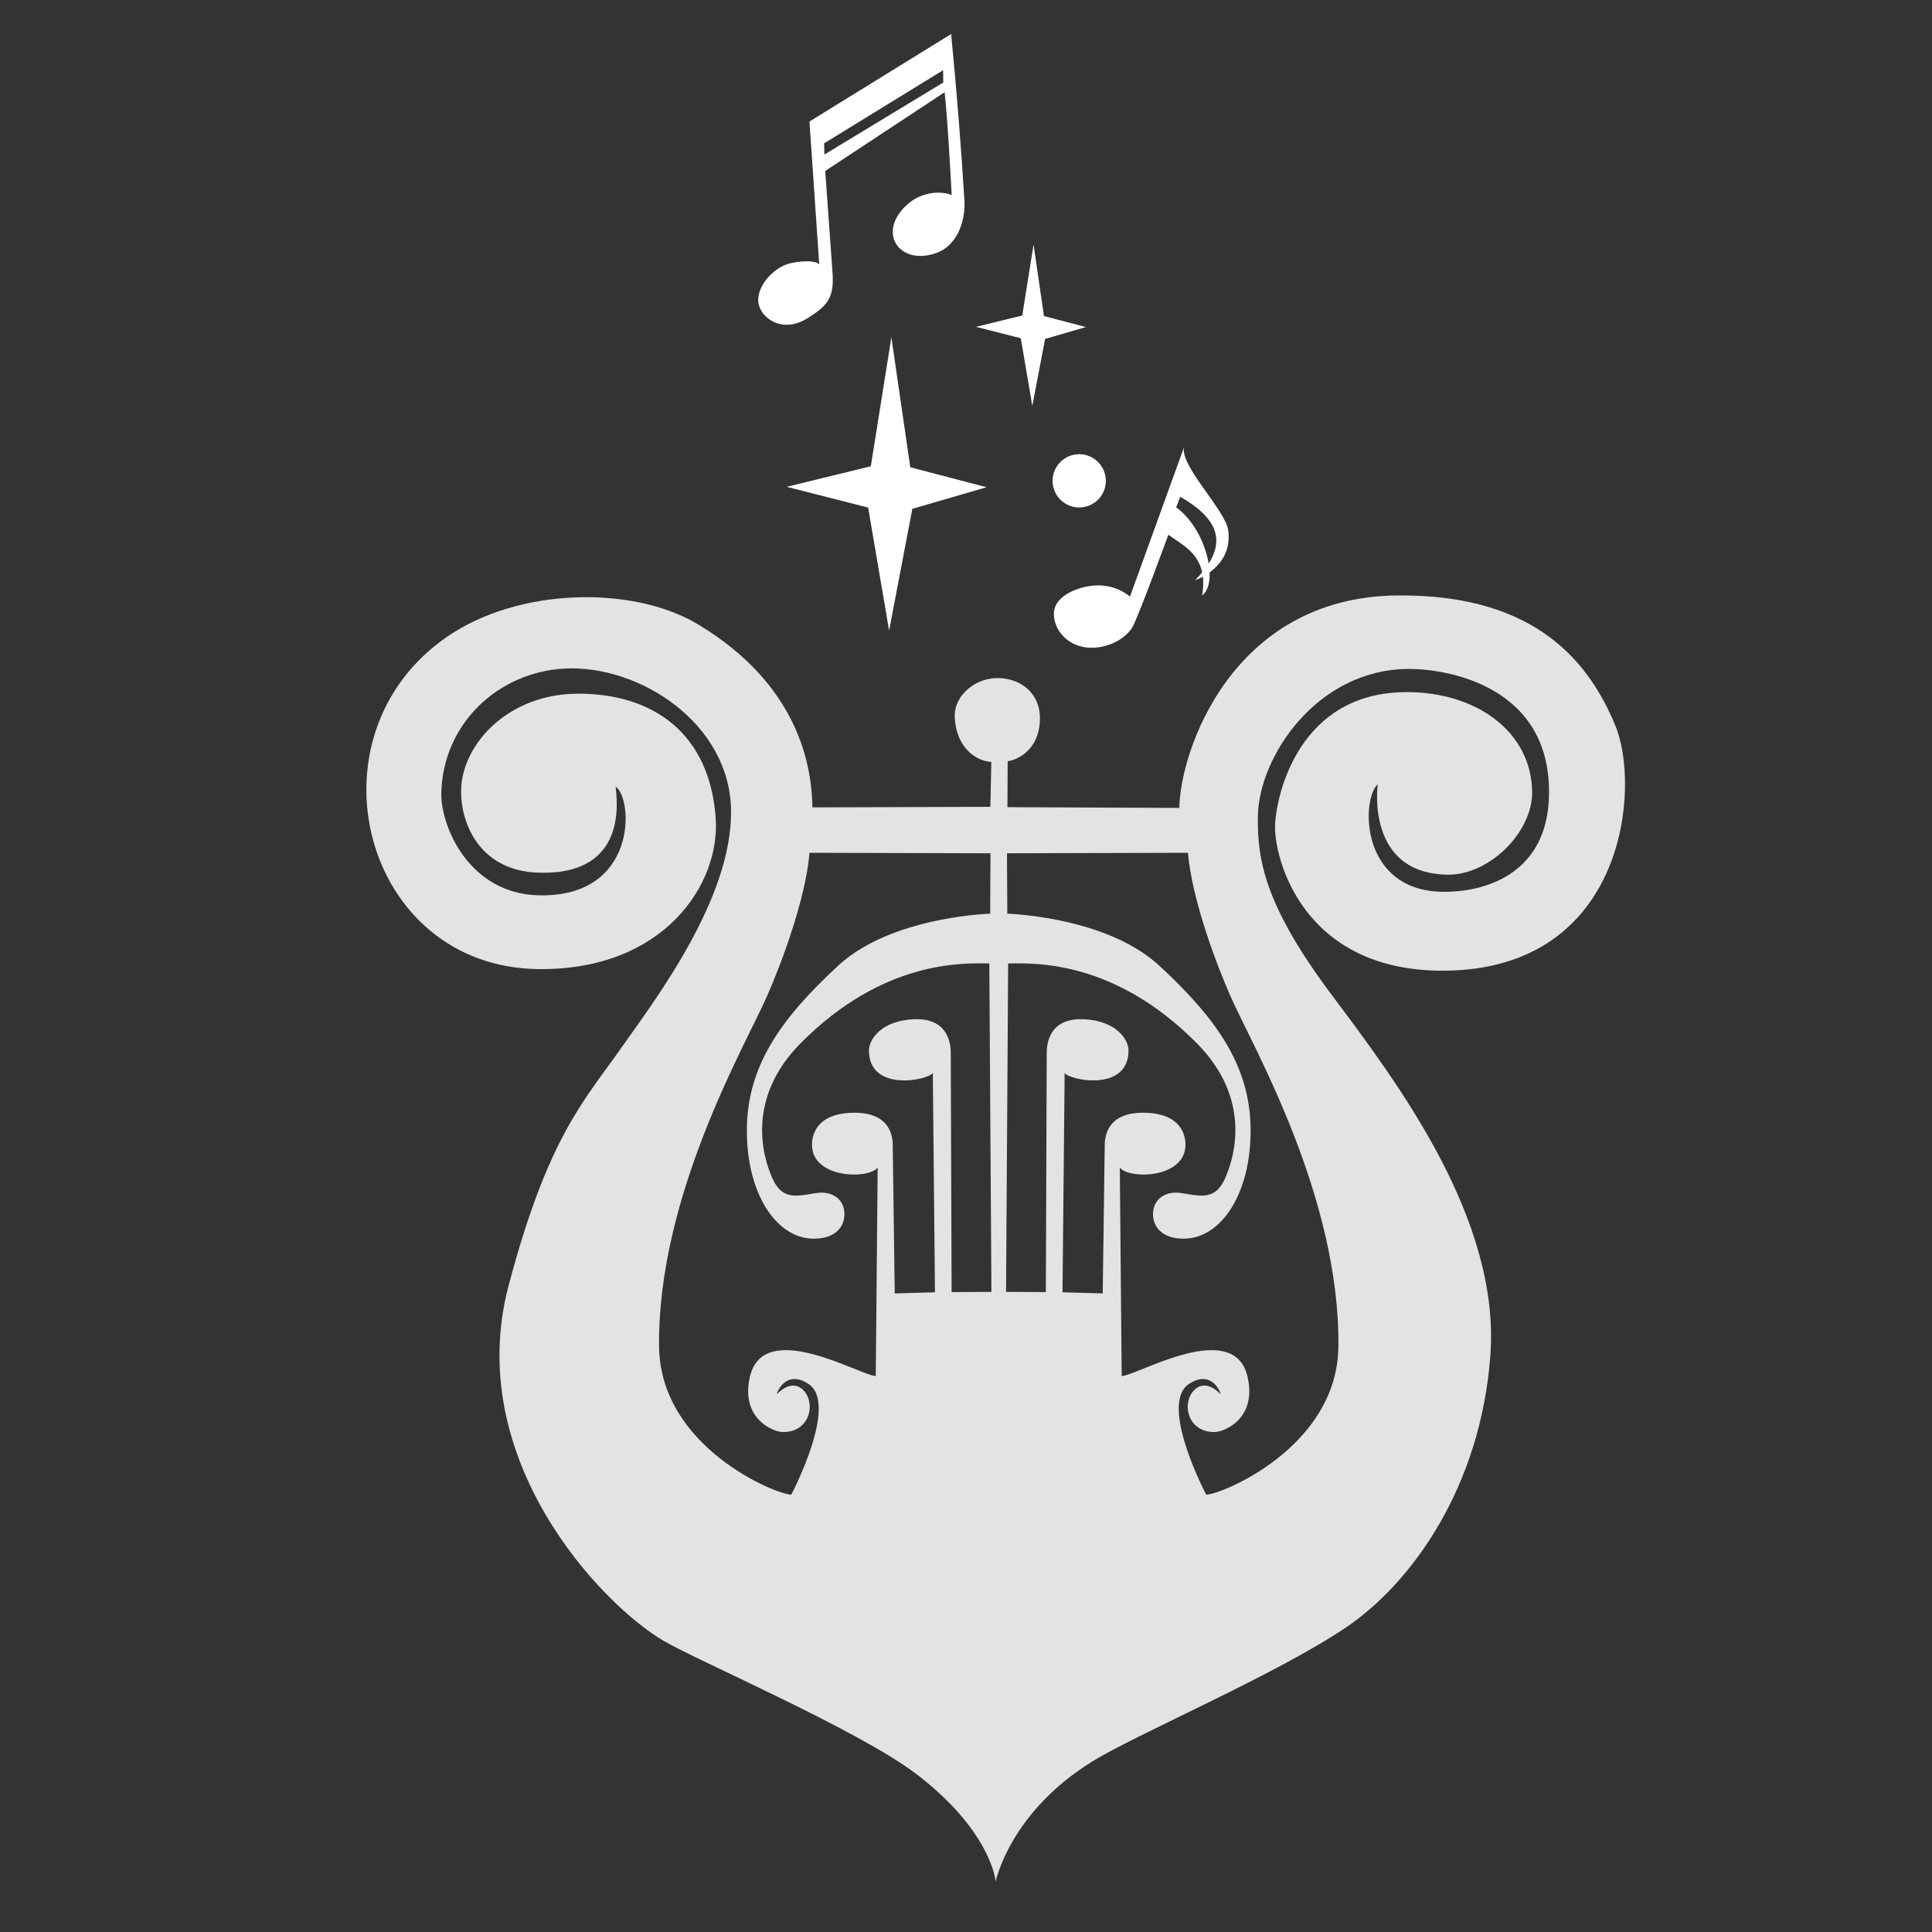 <?xml version="1.0" encoding="UTF-8" standalone="no"?>
<!DOCTYPE svg PUBLIC "-//W3C//DTD SVG 1.1//EN" "http://www.w3.org/Graphics/SVG/1.1/DTD/svg11.dtd">
<svg width="100%" height="100%" viewBox="0 0 1000 1000" version="1.1" xmlns="http://www.w3.org/2000/svg" xmlns:xlink="http://www.w3.org/1999/xlink" xml:space="preserve" xmlns:serif="http://www.serif.com/" style="fill-rule:evenodd;clip-rule:evenodd;stroke-linejoin:round;stroke-miterlimit:2;">
    <rect x="0" y="0" width="1000" height="1000" fill="#333333" stroke="none"/>
    <g transform="matrix(1.663,0,0,1.663,-341.275,-246.838)">
        <path d="M482.651,253.419L476.251,293.547L450.075,299.947L475.419,306.411L481.947,344.683L489.179,306.795L512.283,300.075L488.539,293.867L482.651,253.419Z" style="fill:white;"/>
        <g transform="matrix(0.55,0,0,0.55,261.448,85.181)">
            <path d="M482.651,253.419L476.251,293.547L450.075,299.947L475.419,306.411L481.947,344.683L489.179,306.795L512.283,300.075L488.539,293.867L482.651,253.419Z" style="fill:white;"/>
        </g>
        <path d="M556.917,334.107C556.387,333.748 552.885,330.501 546.587,330.637C541.675,330.744 533.194,333.504 533.231,339.524C533.265,344.983 538.079,349.885 544.534,350.034C550.99,350.184 555.912,346.598 557.659,343.668C559.405,340.739 568.861,314.864 568.861,314.864C573.418,318.29 581.526,321.412 579.356,333.774C584.703,329.776 580.48,312.846 571.286,306.344L572.564,303.068C587.761,311.668 585.68,320.332 577.184,329.02C577.184,329.02 589.128,325.07 587.473,313.384C586.592,307.166 572.015,292.944 573.809,287.437L556.917,334.107" style="fill:white;fill-rule:nonzero;"/>
        <g transform="matrix(1.112,0,0,1.112,-59.148,-33.534)">
            <circle cx="539.803" cy="298.219" r="7.456" style="fill:white;"/>
        </g>
        <path d="M396.838,393.272C397.06,396.602 401.231,420.854 372.982,420.05C353.651,419.5 348.357,403.446 348.744,393.908C349.322,379.688 363.608,364.349 385.201,364.336C408.282,364.321 426.11,376.442 427.977,403.112C429.402,423.47 412.028,450.441 372.866,450.054C318.118,449.513 299.579,377.477 344.351,346.625C366.717,331.212 402.353,330.617 422.565,342.807C454.081,361.816 457.871,387.137 458.081,399.717L513.464,399.556L513.753,385.573C508.734,385.296 502.835,380.871 502.376,371.768C502.025,364.794 508.952,359.228 516.171,359.475C523.119,359.714 529.123,364.301 528.877,372.487C528.573,382.624 520.975,385.12 518.844,385.34L518.772,399.652L572.281,399.892C572.485,382.378 588.564,334.404 639.842,333.764C684.304,333.209 700.226,355.715 707.942,374.146C715.976,393.336 711.294,449.879 655.164,450.548C610.365,451.082 601.564,414.988 602.076,404.923C602.541,395.763 609.462,363.948 642.876,363.845C664.793,363.777 681.702,376.139 682.087,394.677C682.352,407.411 668.756,420.851 655.742,420.66C630.049,420.283 634.035,392.488 634.035,392.488C628.73,397.545 628.588,426.063 654.809,426C669.074,425.966 686.4,419.379 687.297,396.953C688.69,362.11 655.903,356.574 643.611,356.632C615.054,356.765 596.994,383.99 596.72,402.511C596.516,416.327 599.03,430.52 619.889,458.337C640.378,485.661 672.15,527.878 669.093,570.135C666.118,611.264 644.624,641.071 624.216,654.915C602.56,669.605 558.715,688.259 545.1,696.722C519.389,712.704 515.112,734.05 515.112,734.05C515.112,734.05 513.904,718.61 490.605,700.723C472.79,687.047 422.74,665.532 411.802,659.154C392.422,647.853 349.248,602.57 363.513,548.564C375.721,502.345 387.197,490.791 398.27,475.026C408.839,459.978 433.091,428.374 432.752,400.679C432.42,373.531 404.208,355.311 381.002,356.515C360.148,357.597 343.129,373.768 342.57,395.104C342.297,405.491 351.128,426.596 372.906,427.092C403.856,427.796 402.285,396.883 396.838,393.272ZM457.182,413.852L513.502,414.006L513.4,432.796C504.485,433.211 480.158,436.01 466.13,448.954C447.972,465.71 437.764,480.462 437.674,500.052C437.582,519.984 446.818,533.71 458.173,533.953C465.286,534.106 468.344,530.105 468.024,525.725C467.722,521.593 464.153,519.011 459.298,519.755C453.411,520.658 448.831,522.128 445.747,515.45C442.442,508.295 437.435,490.23 454.436,473.101C479.888,447.457 504.348,448.128 513.136,448.308L513.788,550.517L501.402,550.583L501.13,476.048C501.104,473.698 500.619,465.286 489.845,465.661C479.198,466.032 475.685,472.253 475.667,475.292C475.59,488.631 494.536,484.541 495.551,482.335L496.218,550.643L483.701,551.004L483.079,505.329C483.088,503.424 483.288,494.444 470.491,494.769C459.304,495.053 457.89,501.761 457.941,504.87C458.113,515.252 475.53,515.546 478.384,511.826L477.794,576.713C473.139,576.648 442.949,558.493 438.638,576.886C435.598,589.862 445.762,594.12 448.88,594.147C457.232,594.218 459.149,585.391 455.444,581.316C451.606,577.094 447.019,582.362 447.019,582.362C446.898,581.977 449.74,574.505 456.852,579.169C466.388,585.421 451.502,613.623 451.502,613.623C447.153,613.754 410.645,599.013 410.345,567.466C409.898,520.586 437.095,474.003 443.869,458.649C448.266,448.686 455.899,428.593 457.182,413.852ZM574.951,413.852L518.631,414.006L518.733,432.796C527.648,433.211 551.975,436.01 566.002,448.954C584.16,465.71 594.369,480.462 594.459,500.052C594.55,519.984 585.314,533.71 573.96,533.953C566.847,534.106 563.789,530.105 564.109,525.725C564.411,521.593 567.979,519.011 572.835,519.755C578.722,520.658 583.302,522.128 586.386,515.45C589.69,508.295 594.697,490.23 577.697,473.101C552.245,447.457 527.785,448.128 518.997,448.308L518.344,550.517L530.73,550.583L531.003,476.048C531.029,473.698 531.513,465.286 542.287,465.661C552.934,466.032 556.448,472.253 556.465,475.292C556.543,488.631 537.597,484.541 536.581,482.335L535.915,550.643L548.432,551.004L549.053,505.329C549.045,503.424 548.845,494.444 561.642,494.769C572.828,495.053 574.243,501.761 574.191,504.87C574.02,515.252 556.602,515.546 553.749,511.826L554.338,576.713C558.994,576.648 589.184,558.493 593.494,576.886C596.535,589.862 586.371,594.12 583.253,594.147C574.9,594.218 572.984,585.391 576.688,581.316C580.527,577.094 585.113,582.362 585.113,582.362C585.235,581.977 582.393,574.505 575.28,579.169C565.744,585.421 580.631,613.623 580.631,613.623C584.98,613.754 621.487,599.013 621.788,567.466C622.235,520.586 595.037,474.003 588.263,458.649C583.867,448.686 576.234,428.593 574.951,413.852Z" style="fill:white;fill-opacity:0.86;"/>
        <path d="M457.154,186.254L501.252,159.027C502.927,176.233 504.334,193.526 505.39,210.931C505.694,215.947 503.933,224.81 496.201,227.329C485.302,230.879 478.43,221.281 486.83,212.793C492.515,207.049 499.649,208.254 501.431,209.168C500.8,198.488 500.317,187.803 499.224,177.14L462.067,201.636L464.401,234.281C464.662,241.191 462.739,243.709 456.26,247.645C448.287,252.488 441.154,246.972 441.202,241.729C441.248,236.767 446.425,231.499 451.099,230.399C455.636,229.33 459.31,229.672 460.199,230.734L457.154,186.254ZM461.71,193.052L498.758,170.278L498.803,174.112L461.831,196.512L461.71,193.052Z" style="fill:white;"/>
    </g>
</svg>
